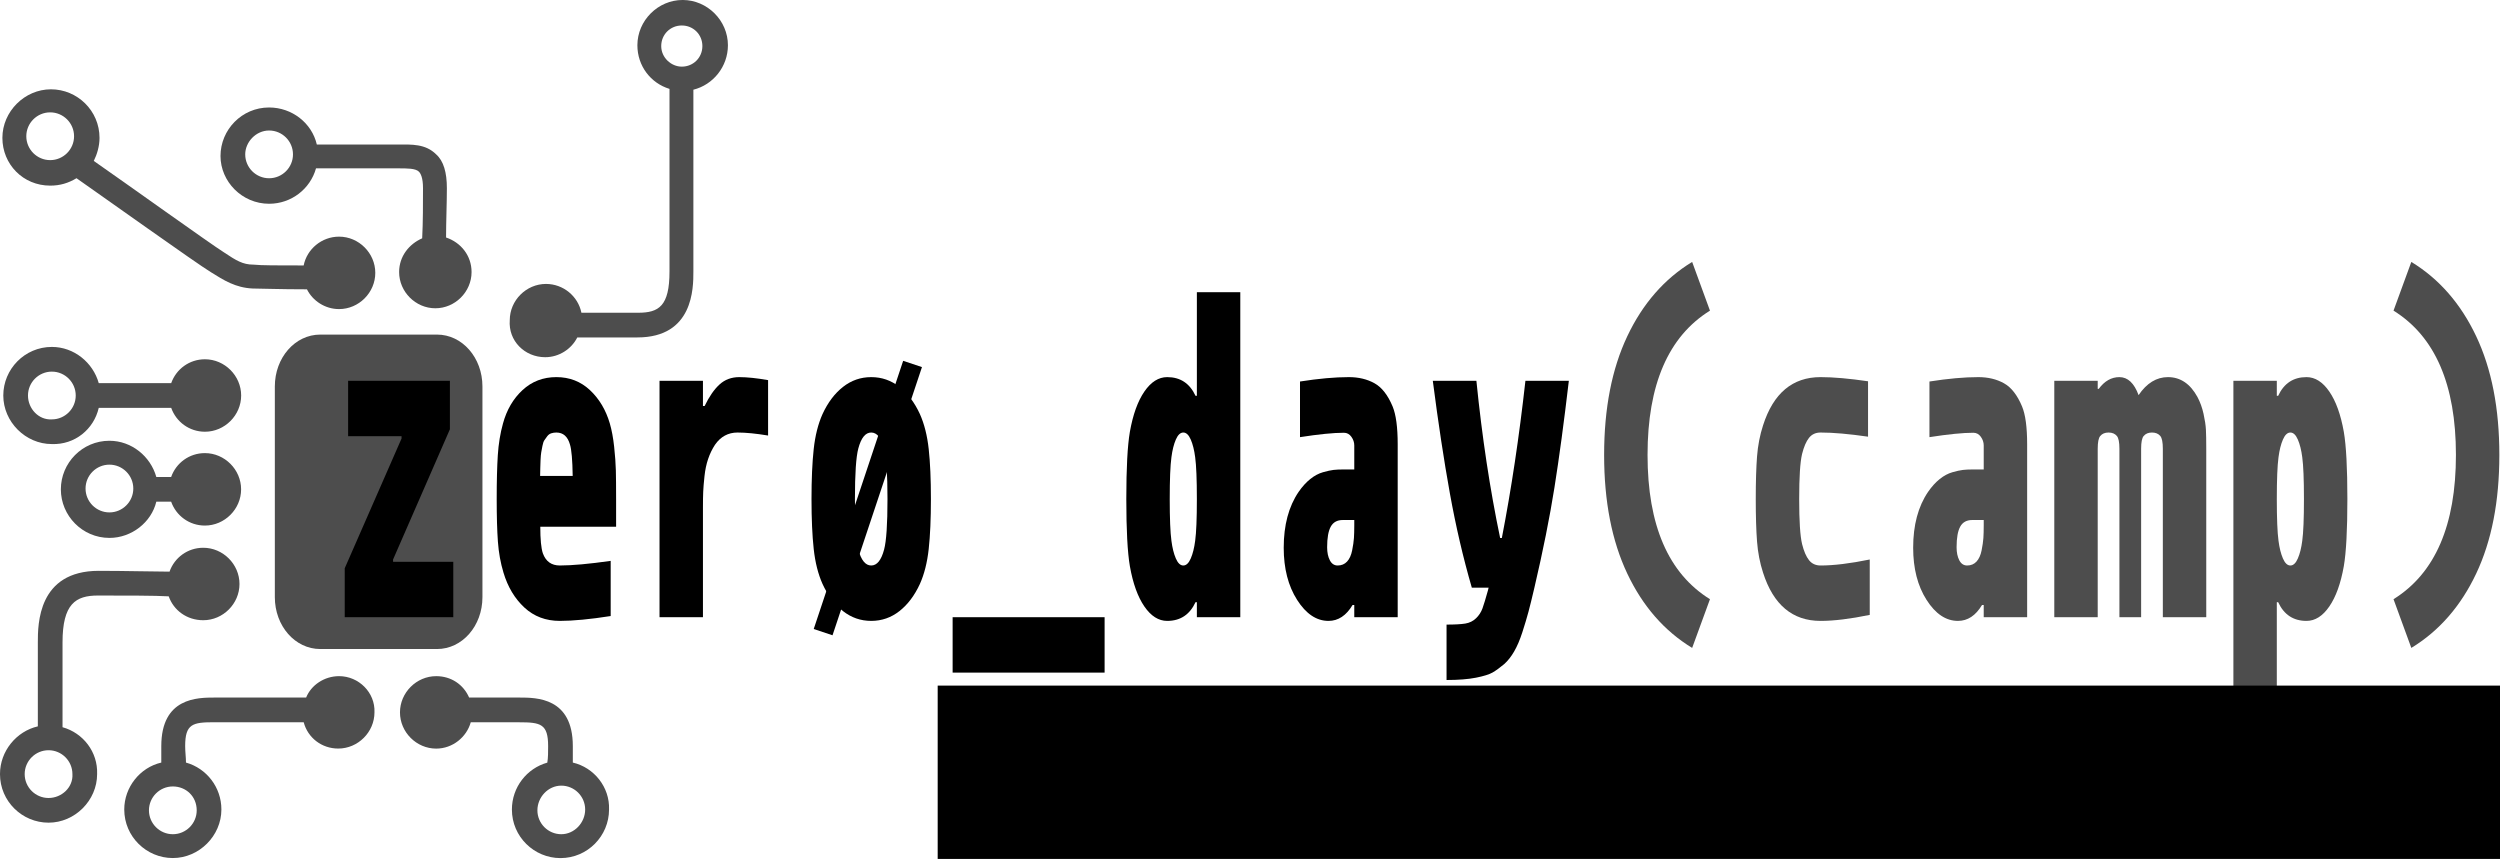 <?xml version="1.0" encoding="UTF-8" standalone="no"?>
<svg
   xmlns:dc="http://purl.org/dc/elements/1.1/"
   xmlns:cc="http://creativecommons.org/ns#"
   xmlns:rdf="http://www.w3.org/1999/02/22-rdf-syntax-ns#"
   xmlns:svg="http://www.w3.org/2000/svg"
   xmlns="http://www.w3.org/2000/svg"
   xmlns:sodipodi="http://sodipodi.sourceforge.net/DTD/sodipodi-0.dtd"
   xmlns:inkscape="http://www.inkscape.org/namespaces/inkscape"
   width="100%"
   height="100%"
   viewBox="0 0 847 291"
   version="1.1"
   xml:space="preserve"
   style="fill-rule:evenodd;clip-rule:evenodd;stroke-linejoin:round;stroke-miterlimit:1.414;"
   id="svg2"
   inkscape:version="0.91 r13725"
   sodipodi:docname="zeroday-logo_url_bw.svg"><defs
     id="defs84" /><sodipodi:namedview
     pagecolor="#ffffff"
     bordercolor="#666666"
     borderopacity="1"
     objecttolerance="10"
     gridtolerance="10"
     guidetolerance="10"
     inkscape:pageopacity="0"
     inkscape:pageshadow="2"
     inkscape:window-width="1920"
     inkscape:window-height="1056"
     id="namedview82"
     showgrid="false"
     inkscape:zoom="1.0752698"
     inkscape:cx="499.52052"
     inkscape:cy="-49.099946"
     inkscape:window-x="0"
     inkscape:window-y="24"
     inkscape:window-maximized="1"
     inkscape:current-layer="svg2" /><g
     transform="matrix(3.718,0,0,3.718,-6.701,17.999)"
     id="g8"
     style="fill:#4d4d4d"><path
       d="m 6.375,12.074 c 0.898,0 1.648,-0.226 2.398,-0.676 2.477,1.727 10.875,7.727 12.227,8.551 1.199,0.75 2.25,1.426 3.824,1.5 0.75,0 2.399,0.074 4.949,0.074 0.524,1.051 1.649,1.801 2.926,1.801 1.801,0 3.301,-1.5 3.301,-3.301 0,-1.8 -1.5,-3.3 -3.301,-3.3 -1.574,0 -2.926,1.125 -3.226,2.625 -2.325,0 -3.899,0 -4.575,-0.075 -0.976,0 -1.574,-0.375 -2.699,-1.125 C 21,17.398 13.051,11.699 10.348,9.824 c 0.3,-0.601 0.523,-1.351 0.523,-2.101 0,-2.477 -2.023,-4.426 -4.426,-4.426 -2.398,0 -4.425,2.023 -4.425,4.426 0,2.398 1.878,4.351 4.355,4.351 z m 0,-6.676 c 1.199,0 2.176,0.977 2.176,2.176 0,1.199 -0.977,2.176 -2.176,2.176 -1.199,0 -2.176,-0.977 -2.176,-2.176 0,-1.199 0.977,-2.176 2.176,-2.176 z"
       style="fill:#4d4d4d;fill-rule:nonzero"
       id="path10"
       inkscape:connector-curvature="0" /></g><g
     transform="matrix(3.718,0,0,3.718,-6.701,17.999)"
     id="g12"
     style="fill:#4d4d4d"><path
       d="m 10.801,32.324 6.601,0 c 0.45,1.274 1.649,2.176 3.075,2.176 1.8,0 3.3,-1.5 3.3,-3.301 0,-1.801 -1.5,-3.301 -3.3,-3.301 -1.426,0 -2.625,0.899 -3.075,2.176 l -6.601,0 c -0.524,-1.875 -2.25,-3.301 -4.274,-3.301 -2.476,0 -4.425,2.024 -4.425,4.426 0,2.399 2.023,4.426 4.425,4.426 2.098,0.074 3.825,-1.352 4.274,-3.301 z M 4.352,31.199 c 0,-1.199 0.976,-2.176 2.175,-2.176 1.2,0 2.176,0.977 2.176,2.176 0,1.199 -0.976,2.176 -2.176,2.176 -1.203,0.074 -2.175,-0.977 -2.175,-2.176 z"
       style="fill:#4d4d4d;fill-rule:nonzero"
       id="path14"
       inkscape:connector-curvature="0" /></g><g
     transform="matrix(3.718,0,0,3.718,-6.701,17.999)"
     id="g16"
     style="fill:#4d4d4d"><path
       d="m 11.773,44.176 c 2.024,0 3.825,-1.426 4.274,-3.301 l 1.351,0 c 0.45,1.273 1.649,2.176 3.075,2.176 1.8,0 3.3,-1.5 3.3,-3.301 0,-1.801 -1.5,-3.301 -3.3,-3.301 -1.426,0 -2.625,0.899 -3.075,2.176 l -1.351,0 c -0.524,-1.875 -2.25,-3.301 -4.274,-3.301 -2.476,0 -4.425,2.024 -4.425,4.426 0,2.398 1.953,4.426 4.425,4.426 z m 0,-6.676 c 1.2,0 2.176,0.977 2.176,2.176 0,1.199 -0.976,2.176 -2.176,2.176 -1.199,0 -2.175,-0.977 -2.175,-2.176 0,-1.199 0.976,-2.176 2.175,-2.176 z"
       style="fill:#4d4d4d;fill-rule:nonzero"
       id="path18"
       inkscape:connector-curvature="0" /></g><g
     transform="matrix(3.718,0,0,3.718,-6.701,17.999)"
     id="g20"
     style="fill:#4d4d4d"><path
       d="m 7.5,61.426 0,-7.727 c 0,-3.523 1.199,-4.273 3.227,-4.273 2.476,0 5.25,0 6.449,0.074 0.449,1.273 1.648,2.176 3.148,2.176 1.801,0 3.301,-1.5 3.301,-3.301 0,-1.801 -1.5,-3.301 -3.301,-3.301 -1.426,0 -2.625,0.899 -3.074,2.176 -1.273,0 -4.051,-0.074 -6.449,-0.074 -5.551,0 -5.551,4.875 -5.551,6.523 l 0,7.649 c -1.949,0.449 -3.449,2.25 -3.449,4.351 0,2.477 2.023,4.426 4.426,4.426 2.398,0 4.425,-2.023 4.425,-4.426 0.075,-2.023 -1.277,-3.75 -3.152,-4.273 z m -1.273,6.449 c -1.2,0 -2.176,-0.977 -2.176,-2.176 0,-1.199 0.976,-2.176 2.176,-2.176 1.199,0 2.175,0.977 2.175,2.176 0.075,1.199 -0.976,2.176 -2.175,2.176 z"
       style="fill:#4d4d4d;fill-rule:nonzero"
       id="path22"
       inkscape:connector-curvature="0" /></g><g
     transform="matrix(3.718,0,0,3.718,-16.062,-7.252)"
     id="g24"
     style="fill:#4d4d4d;fill-opacity:1"><path
       d="m 54,34.5 c 1.273,0 2.398,-0.75 2.926,-1.801 1.273,0 3.523,0 5.476,0 5.102,0 5.102,-4.5 5.102,-6 l 0,-16.574 c 1.801,-0.449 3.148,-2.102 3.148,-4.051 0,-2.25 -1.875,-4.125 -4.125,-4.125 -2.25,0 -4.125,1.875 -4.125,4.125 0,1.875 1.2,3.449 2.926,3.977 l 0,16.648 c 0,3.149 -0.976,3.75 -2.851,3.75 -1.875,0 -3.899,0 -5.176,0 -0.301,-1.5 -1.649,-2.625 -3.227,-2.625 -1.801,0 -3.301,1.5 -3.301,3.301 C 50.625,33 52.125,34.5 54,34.5 Z M 64.574,6.148 c 0,-1.05 0.824,-1.875 1.875,-1.875 1.051,0 1.875,0.825 1.875,1.875 0,1.051 -0.824,1.875 -1.875,1.875 -0.972,0 -1.875,-0.824 -1.875,-1.875 z"
       style="fill:#4d4d4d;fill-rule:nonzero;fill-opacity:1"
       id="path26"
       inkscape:connector-curvature="0" /></g><g
     transform="matrix(3.256,0,0,3.718,7.403,17.999)"
     id="g28"
     style="fill:#4d4d4d"><path
       d="m 31.051,25.648 c -2.625,0 -4.727,2.102 -4.727,4.727 l 0,19.199 c 0,2.625 2.102,4.727 4.727,4.727 l 12.148,0 c 2.625,0 4.727,-2.102 4.727,-4.727 l 0,-19.199 c 0,-2.625 -2.102,-4.727 -4.727,-4.727 l -12.148,0 z"
       style="fill:#4d4d4d;fill-rule:nonzero"
       id="path30"
       inkscape:connector-curvature="0" /></g><g
     transform="matrix(3.718,0,0,3.718,-6.701,17.999)"
     id="g32"
     style="fill:#4d4d4d"><path
       d="m 26.324,13.727 c 2.024,0 3.75,-1.352 4.274,-3.227 l 7.5,0 c 0.824,0 1.574,0 1.875,0.301 0.148,0.148 0.375,0.523 0.375,1.5 0,1.351 0,3.148 -0.075,4.574 -1.199,0.523 -2.101,1.648 -2.101,3.074 0,1.801 1.5,3.301 3.301,3.301 1.8,0 3.3,-1.5 3.3,-3.301 0,-1.5 -0.976,-2.699 -2.324,-3.148 0,-1.426 0.074,-3.149 0.074,-4.5 0,-1.426 -0.3,-2.477 -0.976,-3.074 C 40.57,8.25 39.297,8.328 38.098,8.328 l -7.426,0 C 30.223,6.379 28.422,4.953 26.32,4.953 c -2.476,0 -4.425,2.024 -4.425,4.426 0.003,2.32 1.957,4.348 4.429,4.348 z m 0,-6.676 c 1.199,0 2.176,0.976 2.176,2.176 0,1.199 -0.977,2.175 -2.176,2.175 -1.199,0 -2.176,-0.976 -2.176,-2.175 0,-1.125 0.977,-2.176 2.176,-2.176 z"
       style="fill:#4d4d4d;fill-rule:nonzero"
       id="path34"
       inkscape:connector-curvature="0" /></g><g
     transform="matrix(3.718,0,0,3.718,-6.701,17.999)"
     id="g36"
     style="fill:#4d4d4d"><path
       d="m 32.699,56.773 c -1.351,0 -2.551,0.825 -3,1.95 l -8.324,0 c -1.574,0 -4.875,0 -4.875,4.425 0,0.524 0,1.051 0,1.5 -1.949,0.45 -3.375,2.25 -3.375,4.274 0,2.476 2.023,4.426 4.426,4.426 2.398,0 4.426,-2.024 4.426,-4.426 0,-2.024 -1.352,-3.75 -3.227,-4.274 0,-0.449 -0.074,-0.976 -0.074,-1.5 0,-2.023 0.676,-2.175 2.625,-2.175 l 8.176,0 c 0.375,1.425 1.648,2.398 3.148,2.398 1.801,0 3.301,-1.5 3.301,-3.301 C 36,58.273 34.5,56.773 32.699,56.773 Z M 19.727,69 c 0,1.199 -0.977,2.176 -2.176,2.176 -1.199,0 -2.176,-0.977 -2.176,-2.176 0,-1.199 0.977,-2.176 2.176,-2.176 1.199,0 2.176,0.903 2.176,2.176 z"
       style="fill:#4d4d4d;fill-rule:nonzero"
       id="path38"
       inkscape:connector-curvature="0" /></g><g
     transform="matrix(3.718,0,0,3.718,-6.701,17.999)"
     id="g40"
     style="fill:#4d4d4d"><path
       d="m 54,64.648 c 0,-0.449 0,-0.976 0,-1.5 0,-4.425 -3.301,-4.425 -4.875,-4.425 l -4.574,0 c -0.524,-1.2 -1.649,-1.95 -3,-1.95 -1.801,0 -3.301,1.5 -3.301,3.301 0,1.801 1.5,3.301 3.301,3.301 1.5,0 2.773,-1.051 3.148,-2.398 l 4.426,0 c 1.949,0 2.625,0.148 2.625,2.175 0,0.524 0,1.051 -0.074,1.5 -1.875,0.524 -3.227,2.25 -3.227,4.274 0,2.476 2.024,4.426 4.426,4.426 2.477,0 4.426,-2.024 4.426,-4.426 C 57.375,66.898 55.949,65.102 54,64.648 Z m -1.051,6.528 c -1.199,0 -2.176,-0.977 -2.176,-2.176 0,-1.199 0.977,-2.25 2.176,-2.25 1.199,0 2.176,0.977 2.176,2.176 0,1.199 -0.977,2.25 -2.176,2.25 z"
       style="fill:#4d4d4d;fill-rule:nonzero"
       id="path42"
       inkscape:connector-curvature="0" /></g><g
     transform="matrix(0.662,0,0,0.901,10.309,-11.708)"
     id="g46"><path
       d="m 162.589,177.026 0,-20.834 52.084,0 0,18.229 -29.08,48.959 0,0.868 30.816,0 0,20.833 -55.556,0 0,-18.403 29.08,-48.784 0,-0.868 -27.344,0 z"
       style="fill:#000000;fill-rule:nonzero"
       id="path48"
       inkscape:connector-curvature="0" /><path
       d="m 269.186,154.803 c 6.713,0 12.443,1.635 17.188,4.905 4.745,3.27 8.131,7.451 10.156,12.543 0.984,2.489 1.722,5.411 2.214,8.768 0.492,3.356 0.781,6.322 0.868,8.897 0.087,2.575 0.13,6.149 0.13,10.721 l 0,10.416 -38.802,0 c 0,4.746 0.434,8.073 1.302,9.983 1.505,3.067 4.398,4.601 8.681,4.601 6.307,0 14.988,-0.579 26.041,-1.736 l 0,20.746 c -10.532,1.215 -19.213,1.823 -26.041,1.823 -7.176,0 -13.224,-1.678 -18.143,-5.035 -4.919,-3.356 -8.478,-7.725 -10.677,-13.107 -1.505,-3.646 -2.459,-7.552 -2.864,-11.719 -0.406,-4.167 -0.608,-9.491 -0.608,-15.972 0,-6.655 0.188,-12.139 0.564,-16.45 0.376,-4.311 1.259,-8.29 2.648,-11.936 1.909,-5.15 5.251,-9.346 10.026,-12.586 4.774,-3.241 10.547,-4.862 17.317,-4.862 z m 0,20.834 c -0.983,0 -1.88,0.101 -2.691,0.304 -0.81,0.202 -1.49,0.578 -2.039,1.128 -0.55,0.55 -1.028,1.042 -1.433,1.476 -0.405,0.434 -0.738,1.157 -0.998,2.17 -0.26,1.013 -0.463,1.808 -0.608,2.387 -0.144,0.579 -0.26,1.548 -0.347,2.908 -0.087,1.36 -0.13,2.315 -0.13,2.865 0,0.549 -0.029,1.577 -0.087,3.081 l 16.667,0 c -0.116,-5.96 -0.579,-9.896 -1.389,-11.805 -1.158,-3.01 -3.472,-4.514 -6.945,-4.514 z"
       style="fill:#000000;fill-rule:nonzero"
       id="path50"
       inkscape:connector-curvature="0" /><path
       d="m 361.895,175.637 c -4.803,0 -8.652,1.533 -11.545,4.6 -1.447,1.621 -2.619,3.4 -3.516,5.339 -0.897,1.939 -1.519,4.109 -1.866,6.51 -0.348,2.402 -0.565,4.341 -0.651,5.816 -0.087,1.476 -0.131,3.458 -0.131,5.947 l 0,41.232 -22.222,0 0,-88.889 22.222,0 0,9.462 0.868,0 c 2.315,-3.53 4.847,-6.221 7.596,-8.073 2.749,-1.852 6.12,-2.778 10.113,-2.778 4.051,0 8.97,0.377 14.757,1.129 l 0,20.833 c -6.135,-0.752 -11.343,-1.128 -15.625,-1.128 z"
       style="fill:#000000;fill-rule:nonzero"
       id="path52"
       inkscape:connector-curvature="0" /><path
       d="m 430.298,154.803 c 5.381,0 10.199,1.23 14.453,3.69 4.253,2.459 7.74,5.859 10.46,10.199 2.257,3.704 3.761,8.088 4.514,13.151 0.752,5.064 1.128,11.328 1.128,18.794 0,7.465 -0.376,13.729 -1.128,18.793 -0.753,5.064 -2.257,9.447 -4.514,13.151 -2.72,4.34 -6.207,7.74 -10.46,10.2 -4.254,2.459 -9.072,3.689 -14.453,3.689 -5.382,0 -10.2,-1.23 -14.454,-3.689 -4.253,-2.46 -7.74,-5.86 -10.46,-10.2 -2.257,-3.704 -3.761,-8.087 -4.514,-13.151 -0.752,-5.064 -1.128,-11.328 -1.128,-18.793 0,-7.466 0.376,-13.73 1.128,-18.794 0.753,-5.063 2.257,-9.447 4.514,-13.151 2.72,-4.34 6.207,-7.74 10.46,-10.199 4.254,-2.46 9.072,-3.69 14.454,-3.69 z m 0,20.834 c -2.952,0 -5.151,1.996 -6.598,5.989 -1.157,3.183 -1.736,9.52 -1.736,19.011 0,9.49 0.579,15.827 1.736,19.01 1.447,3.993 3.646,5.99 6.598,5.99 2.951,0 5.15,-1.997 6.597,-5.99 1.157,-3.183 1.736,-9.52 1.736,-19.01 0,-9.491 -0.579,-15.828 -1.736,-19.011 -1.447,-3.993 -3.646,-5.989 -6.597,-5.989 z"
       style="fill:#000000;fill-rule:nonzero"
       id="path54"
       inkscape:connector-curvature="0" /><rect
       x="471.964"
       y="245.081"
       width="77.778"
       height="20.833"
       style="fill:#000000;fill-rule:nonzero"
       id="rect56" /><path
       d="m 581.773,154.803 c 6.713,0 11.545,2.344 14.497,7.032 l 0.694,0 0,-38.976 22.222,0 0,122.222 -22.222,0 0,-5.642 -0.694,0 c -2.952,4.687 -7.784,7.031 -14.497,7.031 -4.398,0 -8.29,-1.808 -11.675,-5.425 -3.386,-3.617 -5.859,-8.666 -7.422,-15.148 -1.215,-5.208 -1.823,-13.628 -1.823,-25.26 0,-11.632 0.608,-20.052 1.823,-25.261 1.563,-6.481 4.036,-11.53 7.422,-15.147 3.385,-3.617 7.277,-5.426 11.675,-5.426 z m 8.247,20.834 c -1.505,0 -2.778,0.882 -3.82,2.647 -1.041,1.765 -1.794,3.979 -2.257,6.641 -0.578,3.125 -0.868,8.362 -0.868,15.712 0,7.349 0.29,12.587 0.868,15.712 0.463,2.662 1.216,4.875 2.257,6.64 1.042,1.765 2.315,2.648 3.82,2.648 1.504,0 2.778,-0.883 3.819,-2.648 1.042,-1.765 1.794,-3.978 2.257,-6.64 0.579,-3.125 0.868,-8.363 0.868,-15.712 0,-7.35 -0.289,-12.587 -0.868,-15.712 -0.463,-2.662 -1.215,-4.876 -2.257,-6.641 -1.041,-1.765 -2.315,-2.647 -3.819,-2.647 z"
       style="fill:#000000;fill-rule:nonzero"
       id="path58"
       inkscape:connector-curvature="0" /><path
       d="m 677.52,208.536 -5.903,0 c -2.836,0 -4.876,0.825 -6.12,2.474 -1.244,1.649 -1.866,4.239 -1.866,7.769 0,1.968 0.463,3.603 1.389,4.905 0.926,1.302 2.257,1.953 3.993,1.953 1.967,0 3.573,-0.492 4.818,-1.476 1.244,-0.984 2.112,-2.387 2.604,-4.21 0.492,-1.823 0.795,-3.371 0.911,-4.644 0.116,-1.273 0.174,-2.865 0.174,-4.774 l 0,-1.997 z m -2.778,-53.733 c 4.977,0 9.346,0.767 13.108,2.301 3.761,1.533 6.857,4.441 9.288,8.724 1.736,3.067 2.604,7.812 2.604,14.236 l 0,65.017 -22.222,0 0,-4.601 -0.868,0 c -3.241,3.994 -7.35,5.99 -12.327,5.99 -6.134,0 -11.487,-2.633 -16.059,-7.899 -4.571,-5.266 -6.857,-11.806 -6.857,-19.618 0,-8.507 2.546,-15.51 7.639,-21.007 1.851,-1.968 3.833,-3.574 5.946,-4.818 2.112,-1.244 4.282,-2.098 6.51,-2.561 2.228,-0.463 4.022,-0.752 5.382,-0.868 1.36,-0.115 2.995,-0.173 4.905,-0.173 l 5.729,0 0,-9.028 c 0,-1.158 -0.492,-2.243 -1.476,-3.255 -0.984,-1.013 -2.257,-1.519 -3.819,-1.519 -5.324,0 -12.819,0.549 -22.483,1.649 l 0,-20.92 c 9.549,-1.1 17.882,-1.65 25,-1.65 z"
       style="fill:#000000;fill-rule:nonzero"
       id="path60"
       inkscape:connector-curvature="0" /><path
       d="m 753.041,215.307 c 4.861,-18.403 8.883,-38.108 12.066,-59.115 l 22.222,0 c -2.489,15.567 -4.948,28.964 -7.379,40.191 -2.43,11.227 -5.845,23.756 -10.243,37.587 -1.215,3.82 -2.228,6.843 -3.038,9.071 -0.81,2.228 -1.852,4.789 -3.125,7.683 -1.273,2.893 -2.676,5.309 -4.21,7.248 -1.534,1.938 -3.226,3.515 -5.078,4.731 -2.257,1.389 -4.239,2.445 -5.946,3.168 -1.707,0.724 -4.543,1.375 -8.507,1.953 -3.964,0.579 -8.985,0.868 -15.061,0.868 l 0,-20.833 c 4.225,0 7.422,-0.13 9.592,-0.391 2.17,-0.26 4.008,-0.926 5.512,-1.996 1.505,-1.071 2.604,-2.315 3.299,-3.733 0.694,-1.418 1.62,-3.66 2.778,-6.727 0.173,-0.463 0.289,-0.81 0.347,-1.042 l -8.594,0 c -4.456,-11.285 -8.203,-23.119 -11.241,-35.503 -3.039,-12.385 -5.946,-26.476 -8.724,-42.275 l 22.309,0 c 2.893,21.123 6.944,40.828 12.153,59.115 l 0.868,0 z"
       style="fill:#000000;fill-rule:nonzero"
       id="path62"
       inkscape:connector-curvature="0" /></g><g
     transform="matrix(0.662,0,0,0.901,133.977,-11.708)"
     id="g64"
     style="fill:#4d4d4d;fill-opacity:1"><path
       d="m 663.634,111.487 9.114,18.316 c -21.296,9.723 -31.944,27.807 -31.944,54.254 0,26.447 10.648,44.531 31.944,54.253 l -9.114,18.316 c -14.236,-6.365 -25.304,-15.683 -33.203,-27.951 -7.9,-12.269 -11.849,-27.141 -11.849,-44.618 0,-17.477 3.949,-32.35 11.849,-44.618 7.899,-12.269 18.967,-21.586 33.203,-27.952 z"
       style="fill:#4d4d4d;fill-rule:nonzero;fill-opacity:1"
       id="path66"
       inkscape:connector-curvature="0" /><path
       d="m 696.186,200.637 c 0,-6.482 0.217,-11.806 0.651,-15.972 0.434,-4.167 1.461,-8.073 3.081,-11.719 5.267,-12.095 15.076,-18.143 29.427,-18.143 6.54,0 14.642,0.521 24.306,1.563 l 0,20.833 c -9.78,-1.041 -17.882,-1.562 -24.306,-1.562 -2.488,0 -4.456,0.665 -5.902,1.996 -1.447,1.331 -2.633,3.357 -3.559,6.077 -0.984,3.009 -1.476,8.651 -1.476,16.927 0,8.275 0.492,13.918 1.476,16.927 0.926,2.72 2.112,4.745 3.559,6.076 1.446,1.331 3.414,1.997 5.902,1.997 6.771,0 15.163,-0.753 25.174,-2.257 l 0,20.833 c -9.954,1.505 -18.345,2.257 -25.174,2.257 -14.351,0 -24.16,-6.047 -29.427,-18.142 -1.62,-3.646 -2.647,-7.552 -3.081,-11.719 -0.434,-4.167 -0.651,-9.491 -0.651,-15.972 z"
       style="fill:#4d4d4d;fill-rule:nonzero;fill-opacity:1"
       id="path68"
       inkscape:connector-curvature="0" /><path
       d="m 812.852,208.536 -5.902,0 c -2.836,0 -4.876,0.825 -6.12,2.474 -1.244,1.649 -1.866,4.239 -1.866,7.769 0,1.968 0.463,3.603 1.388,4.905 0.926,1.302 2.257,1.953 3.993,1.953 1.968,0 3.574,-0.492 4.818,-1.476 1.244,-0.984 2.112,-2.387 2.604,-4.21 0.492,-1.823 0.796,-3.371 0.912,-4.644 0.116,-1.273 0.173,-2.865 0.173,-4.774 l 0,-1.997 z m -2.777,-53.733 c 4.977,0 9.346,0.767 13.107,2.301 3.762,1.533 6.858,4.441 9.288,8.724 1.737,3.067 2.605,7.812 2.605,14.236 l 0,65.017 -22.223,0 0,-4.601 -0.868,0 c -3.24,3.994 -7.349,5.99 -12.326,5.99 -6.134,0 -11.487,-2.633 -16.059,-7.899 -4.572,-5.266 -6.858,-11.806 -6.858,-19.618 0,-8.507 2.547,-15.51 7.639,-21.007 1.852,-1.968 3.834,-3.574 5.946,-4.818 2.113,-1.244 4.283,-2.098 6.511,-2.561 2.228,-0.463 4.022,-0.752 5.382,-0.868 1.36,-0.115 2.995,-0.173 4.904,-0.173 l 5.729,0 0,-9.028 c 0,-1.158 -0.491,-2.243 -1.475,-3.255 -0.984,-1.013 -2.257,-1.519 -3.82,-1.519 -5.324,0 -12.818,0.549 -22.482,1.649 l 0,-20.92 c 9.548,-1.1 17.882,-1.65 25,-1.65 z"
       style="fill:#4d4d4d;fill-rule:nonzero;fill-opacity:1"
       id="path70"
       inkscape:connector-curvature="0" /><path
       d="m 882.297,154.803 c 4.282,0 7.552,2.257 9.809,6.771 4.167,-4.514 9.172,-6.771 15.017,-6.771 6.366,0 11.401,2.489 15.104,7.466 1.389,1.909 2.431,4.022 3.125,6.336 0.695,2.315 1.1,4.297 1.216,5.947 0.115,1.649 0.173,4.036 0.173,7.161 l 0,63.368 -22.222,0 0,-63.368 c 0,-2.43 -0.434,-4.022 -1.302,-4.774 -0.984,-0.868 -2.402,-1.302 -4.253,-1.302 -1.852,0 -3.27,0.434 -4.254,1.302 -0.868,0.752 -1.302,2.344 -1.302,4.774 l 0,63.368 -11.111,0 0,-63.368 c 0,-2.43 -0.434,-4.022 -1.302,-4.774 -0.984,-0.868 -2.402,-1.302 -4.254,-1.302 -1.852,0 -3.269,0.434 -4.253,1.302 -0.868,0.752 -1.302,2.344 -1.302,4.774 l 0,63.368 -22.222,0 0,-88.889 22.222,0 0,3.038 0.521,0 c 2.951,-2.951 6.481,-4.427 10.59,-4.427 z"
       style="fill:#4d4d4d;fill-rule:nonzero;fill-opacity:1"
       id="path72"
       inkscape:connector-curvature="0" /><path
       d="m 978.043,154.803 c 4.399,0 8.29,1.809 11.676,5.426 3.385,3.617 5.859,8.666 7.422,15.147 1.215,5.209 1.823,13.629 1.823,25.261 0,11.632 -0.608,20.052 -1.823,25.26 -1.563,6.482 -4.037,11.531 -7.422,15.148 -3.386,3.617 -7.277,5.425 -11.676,5.425 -6.713,0 -11.545,-2.344 -14.496,-7.031 l -0.695,0 0,38.976 -22.222,0 0,-122.223 22.222,0 0,5.643 0.695,0 c 2.951,-4.688 7.783,-7.032 14.496,-7.032 z m -8.246,20.834 c -1.505,0 -2.778,0.882 -3.82,2.647 -1.041,1.765 -1.794,3.979 -2.257,6.641 -0.578,3.125 -0.868,8.362 -0.868,15.712 0,7.349 0.29,12.587 0.868,15.712 0.463,2.662 1.216,4.875 2.257,6.64 1.042,1.765 2.315,2.648 3.82,2.648 1.505,0 2.778,-0.883 3.819,-2.648 1.042,-1.765 1.794,-3.978 2.257,-6.64 0.579,-3.125 0.868,-8.363 0.868,-15.712 0,-7.35 -0.289,-12.587 -0.868,-15.712 -0.463,-2.662 -1.215,-4.876 -2.257,-6.641 -1.041,-1.765 -2.314,-2.647 -3.819,-2.647 z"
       style="fill:#4d4d4d;fill-rule:nonzero;fill-opacity:1"
       id="path74"
       inkscape:connector-curvature="0" /><path
       d="m 1031.69,111.487 c 14.23,6.366 25.3,15.683 33.2,27.952 7.9,12.268 11.85,27.141 11.85,44.618 0,17.477 -3.95,32.349 -11.85,44.618 -7.9,12.268 -18.97,21.586 -33.2,27.951 l -9.11,-18.316 c 21.29,-9.722 31.94,-27.806 31.94,-54.253 0,-26.447 -10.65,-44.531 -31.94,-54.254 l 9.11,-18.316 z"
       style="fill:#4d4d4d;fill-rule:nonzero;fill-opacity:1"
       id="path76"
       inkscape:connector-curvature="0" /></g><g
     id="g78"
     transform="matrix(1.093,0.365,-0.685,2.054,-1841.376,-2133.06)"><rect
       id="rect80"
       style="fill:#000000"
       height="44.236"
       width="5.827"
       y="673.84"
       x="2386.96" /></g><flowRoot
     xml:space="preserve"
     id="flowRoot3478"
     style="font-style:normal;font-variant:normal;font-weight:normal;font-stretch:normal;font-size:40px;line-height:125%;font-family:Ubuntu;-inkscape-font-specification:'Ubuntu, Normal';text-align:start;letter-spacing:0px;word-spacing:0px;writing-mode:lr-tb;text-anchor:start;fill:#000000;fill-opacity:1;stroke:none;stroke-width:1px;stroke-linecap:butt;stroke-linejoin:miter;stroke-opacity:1"
     transform="matrix(1.343,0,0,1.343,30.419,-62.35)"><flowRegion
       id="flowRegion3480"><rect
         id="rect3482"
         width="630.539"
         height="67.89"
         x="213.9"
         y="219.39" /></flowRegion><flowPara
       id="flowPara3484"
       style="font-style:normal;font-variant:normal;font-weight:bold;font-stretch:normal;font-size:39.1px;line-height:100%;font-family:'Ubuntu Mono';-inkscape-font-specification:'Ubuntu Mono, Bold';text-align:start;writing-mode:lr-tb;text-anchor:start">https://zeroday.camp</flowPara></flowRoot></svg>